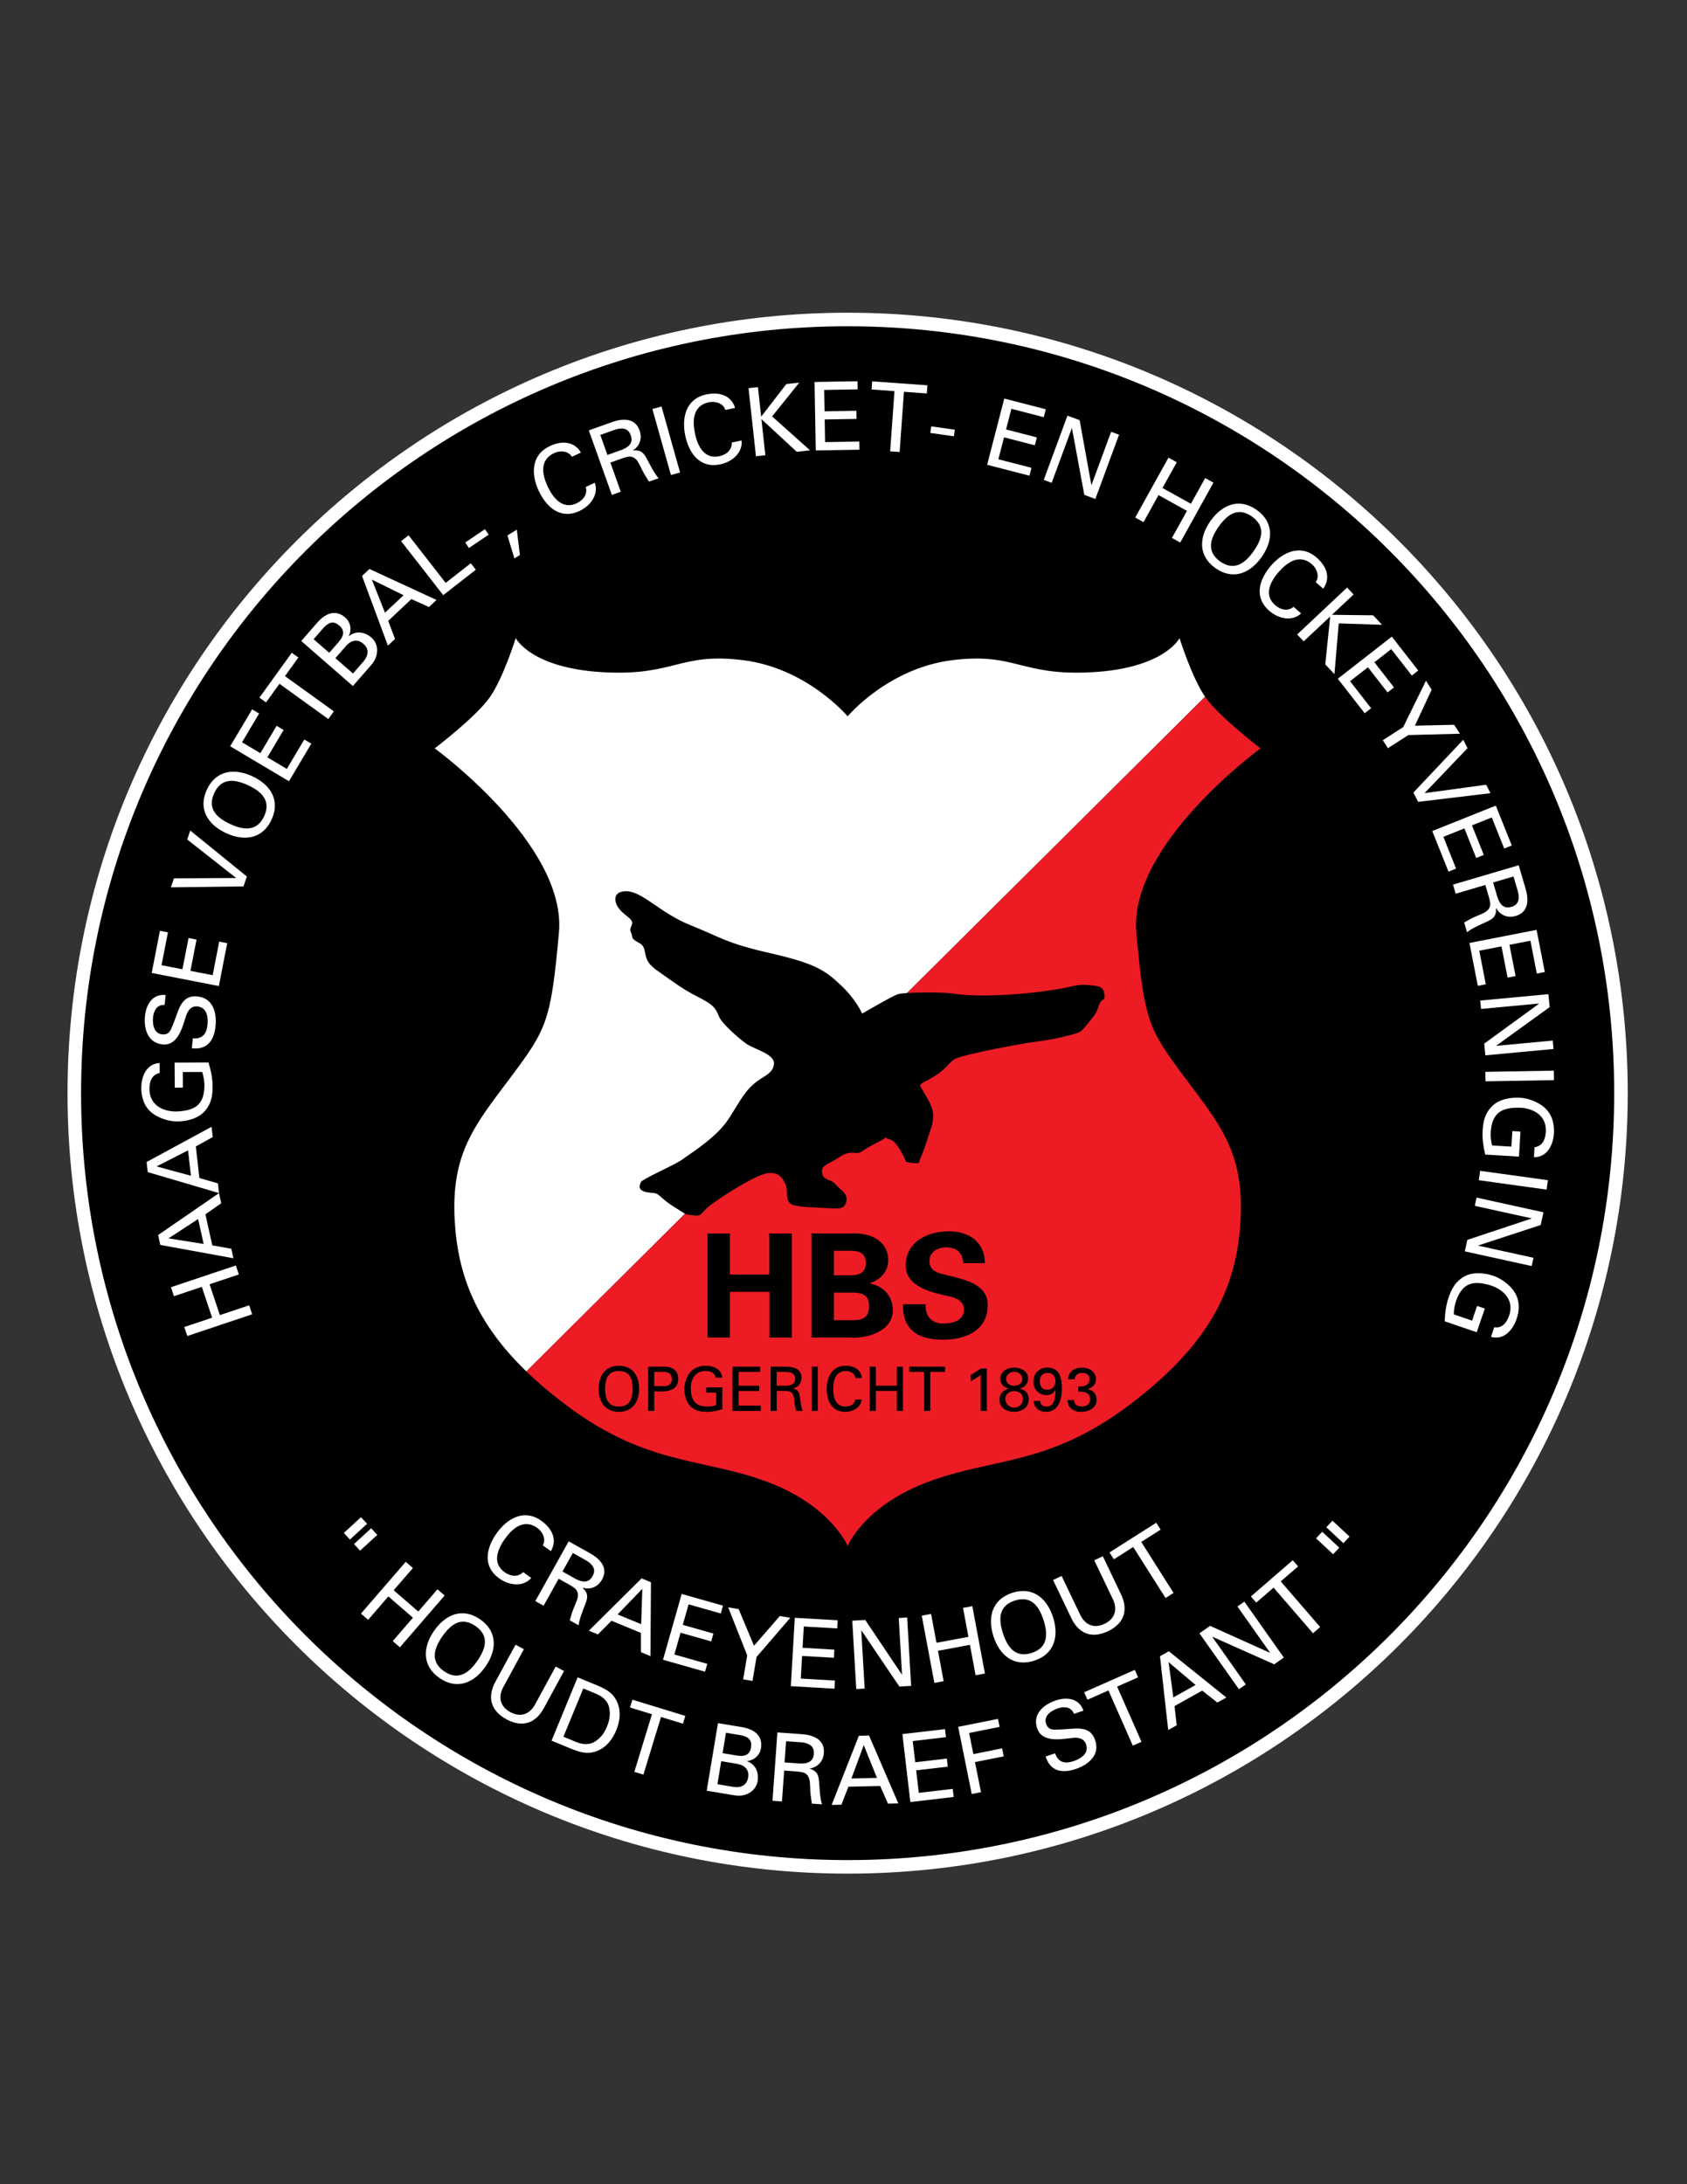<?xml version="1.0" encoding="iso-8859-1"?>
<!-- Generator: Adobe Illustrator 24.0.1, SVG Export Plug-In . SVG Version: 6.00 Build 0)  -->
<svg version="1.1" id="Layer_1" xmlns="http://www.w3.org/2000/svg" xmlns:xlink="http://www.w3.org/1999/xlink" x="0px" y="0px"
	 viewBox="0 0 612 792" style="enable-background:new 0 0 612 792;" xml:space="preserve">
<rect x="0" y="0" width="612" height="792" fill="#333333" stroke="none"/>
<path style="fill:#FFFFFF;" d="M307.5,679.39c156.296,0,283-126.712,283-282.997c0-156.298-126.704-283.003-283-283.003
	c-156.291,0-283,126.705-283,283.003C24.5,552.678,151.209,679.39,307.5,679.39"/>
<path d="M307.5,674.477c153.582,0,278.087-124.512,278.087-278.084c0-153.585-124.505-278.089-278.087-278.089
	c-153.578,0-278.087,124.504-278.087,278.089C29.413,549.965,153.922,674.477,307.5,674.477"/>
<polyline style="fill:#FFFFFF;" points="91.48,476.568 67.947,484.445 66.852,481.185 76.956,477.801 73.218,466.62 63.11,470.004 
	62.021,466.744 85.555,458.863 86.644,462.129 76.021,465.679 79.762,476.86 90.391,473.309 91.48,476.568 "/>
<path style="fill:#FFFFFF;" d="M73.878,451.072l-2.008-9.041l-10.748,7.007L73.878,451.072 M84.683,456.254l-26.521-4.835
	l-0.798-3.59l22.082-15.196l0.81,3.664l-5.736,4.02l2.496,11.259l6.9,1.223L84.683,456.254z"/>
<path style="fill:#FFFFFF;" d="M69.26,426.331l-1.04-9.202l-11.428,5.825L69.26,426.331 M79.457,432.621l-25.86-7.606l-0.415-3.664
	l23.564-12.771l0.423,3.727l-6.131,3.4l1.297,11.448l6.727,1.949L79.457,432.621z"/>
<path style="fill:#FFFFFF;" d="M57.932,389.055c-2.954,0.635-3.727,3.227-3.716,5.87c0.039,6.088,5.385,8.262,10.026,8.1
	c6.36-0.318,9.824-2.262,9.922-9.382c-0.01-1.685-0.299-3.371-0.82-4.948l-7.021,0.039l0.036,5.643l-2.961,0.017l-0.052-9.085
	l12.28-0.067c0.88,2.851,1.482,5.701,1.493,8.519c0.022,3.508-0.409,6.368-2.8,9.096c-2.392,2.769-6.551,3.754-10.054,3.777
	c-2.583,0.01-5.409-0.83-7.652-2.084c-3.797-2.152-5.329-5.781-5.357-10.016c-0.023-4.202,1.875-8.85,6.659-9.085L57.932,389.055"/>
<path style="fill:#FFFFFF;" d="M69.955,376.511c3.492,0.28,4.997-1.613,5.321-4.926c0.283-2.806-0.198-6.305-3.651-6.649
	c-2.397-0.235-3.585,1.646-4.199,3.657c-1.29,3.983-2.893,10.665-8.427,10.114c-5.374-0.533-6.869-5.622-6.413-10.236
	c0.42-4.207,2.708-8.158,7.498-7.683l-0.356,3.591c-2.782-0.138-3.974,2.095-4.215,4.554c-0.241,2.428,0.314,5.833,3.257,6.128
	c2.806,0.274,3.174-1.694,4.072-3.775c1.922-4.405,2.535-10.594,8.758-9.974c5.609,0.555,7.097,5.775,6.598,10.772
	c-0.513,5.162-3.075,8.705-8.598,8.018L69.955,376.511"/>
<polyline style="fill:#FFFFFF;" points="79.39,357.548 55.037,352.793 58.019,337.513 60.92,338.082 58.598,349.989 66.185,351.469 
	68.401,340.134 71.302,340.703 69.087,352.036 77.146,353.607 79.527,341.431 82.429,341.999 79.39,357.548 "/>
<polyline style="fill:#FFFFFF;" points="69.024,301.161 89.559,317.836 88.338,321.414 61.993,321.75 63.105,318.499 
	85.565,318.361 85.591,318.294 67.919,304.412 69.024,301.161 "/>
<path style="fill:#FFFFFF;" d="M95.821,295.987c2.655-5.713-1.1-9.051-5.78-11.23c-4.806-2.232-9.66-2.89-12.315,2.815
	c-2.654,5.714,0.981,8.996,5.787,11.23C88.193,300.978,93.167,301.701,95.821,295.987 M75.041,286.329
	c3.266-7.021,9.934-7.903,16.521-4.845c6.584,3.06,10.208,8.727,6.946,15.748c-3.266,7.021-9.934,7.906-16.522,4.848
	C75.402,299.015,71.778,293.35,75.041,286.329z"/>
<polyline style="fill:#FFFFFF;" points="104.834,283.282 83.507,270.6 91.464,257.219 94.003,258.729 87.803,269.155 
	94.452,273.107 100.353,263.184 102.893,264.694 96.992,274.616 104.052,278.814 110.39,268.152 112.931,269.66 104.834,283.282 "/>
<polyline style="fill:#FFFFFF;" points="101.376,247.951 96.51,254.701 94.114,252.97 105.847,236.694 108.245,238.418 
	103.38,245.165 121.111,257.941 119.103,260.731 101.376,247.951 "/>
<path style="fill:#FFFFFF;" d="M128.051,244.218l3.772-4.331c1.745-2.001,2.308-4.428,0-6.439c-2.31-2.02-4.638-1.126-6.382,0.871
	l-3.775,4.336L128.051,244.218 M119.436,236.71l2.803-3.218c2.227-2.398,3.299-4.521,0.832-6.671
	c-2.459-2.151-4.416-0.798-6.491,1.738l-2.807,3.218L119.436,236.71z M128.018,248.756l-18.733-16.331l5.839-6.693
	c2.804-3.218,6.509-4.962,10.146-1.795c1.944,1.697,2.373,4.4,1.283,6.7l0.059,0.039c2.464-2.093,5.77-1.544,8.105,0.493
	c2.179,1.905,2.568,4.755,1.577,7.36c-0.471,1.28-1.439,2.442-2.439,3.535L128.018,248.756z"/>
<path style="fill:#FFFFFF;" d="M139.66,222.169l6.747-6.337l-11.508-5.666L139.66,222.169 M140.715,234.105l-9.378-25.271
	l2.685-2.52l24.329,11.23l-2.733,2.571l-6.385-2.879l-8.402,7.892l2.474,6.552L140.715,234.105z"/>
<polyline style="fill:#FFFFFF;" points="160.785,215.804 145.51,196.205 148.224,194.093 161.678,211.359 170.799,204.246 
	172.617,206.581 160.785,215.804 "/>
<polyline style="fill:#FFFFFF;" points="170.122,198.711 168.769,196.72 175.914,191.88 177.269,193.869 170.122,198.711 "/>
<polyline style="fill:#FFFFFF;" points="184.082,194.146 187.483,192.063 188.598,201.263 186.606,202.484 184.082,194.146 "/>
<path style="fill:#FFFFFF;" d="M207.459,165.639c-1.163-2.075-4.139-2.426-6.445-1.341c-5.542,2.605-4.188,8.161-2.324,12.112
	c2.179,4.641,5.643,8.374,10.53,6.076c2.398-1.123,4.021-3.333,3.271-5.907l3.269-1.538c1.456,3.919-1.171,8.189-5.559,10.254
	c-6.634,3.123-11.827-1.054-14.784-7.341c-2.588-5.511-3.173-13.07,4.461-16.392c4.389-1.909,8.62-1.319,10.853,2.541
	L207.459,165.639"/>
<path style="fill:#FFFFFF;" d="M220.364,164.972l5.352-1.91c3.535-1.451,3.771-3.36,3.109-5.207
	c-0.659-1.845-2.054-3.179-5.705-2.052l-5.346,1.91L220.364,164.972 M221.426,167.733l3.776,10.564l-3.241,1.16l-8.357-23.397
	l8.363-2.988c3.917-1.401,8.407-1.619,10.065,3.017c1.003,2.822,0.092,5.592-2.397,7.214l0.028,0.064
	c3.059-0.327,3.982,1.029,5.277,3.52c1.188,2.211,2.341,4.607,3.971,6.512l-3.47,1.237c-0.787-1.291-1.722-2.672-2.38-4.007
	c-1.012-2.014-1.692-3.923-3.185-4.71c-1.319-0.734-2.582-0.171-3.912,0.196L221.426,167.733z"/>
<polyline style="fill:#FFFFFF;" points="243.395,172.251 236.673,148.328 239.983,147.398 246.71,171.318 243.395,172.251 "/>
<path style="fill:#FFFFFF;" d="M263.13,148.65c-0.648-2.288-3.464-3.316-5.951-2.8c-5.997,1.24-5.965,6.958-5.078,11.236
	c1.038,5.013,3.54,9.449,8.822,8.351c2.594-0.537,4.686-2.305,4.555-4.982l3.534-0.737c0.504,4.148-3.041,7.694-7.791,8.674
	c-7.17,1.492-11.247-3.772-12.659-10.57c-1.233-5.96-0.045-13.439,8.152-14.896c4.703-0.837,8.682,0.729,9.951,4.99L263.13,148.65"
	/>
<polyline style="fill:#FFFFFF;" points="274.235,165.437 271.546,140.747 274.963,140.374 276.133,151.081 285.26,139.255 
	289.946,138.744 280.101,150.991 293.864,163.298 289.044,163.827 276.226,151.972 277.654,165.064 274.235,165.437 "/>
<polyline style="fill:#FFFFFF;" points="295.934,163.339 295.496,138.503 311.082,138.235 311.133,141.187 298.989,141.399 
	299.124,149.143 310.68,148.936 310.732,151.896 299.174,152.097 299.317,160.317 311.735,160.104 311.787,163.062 295.934,163.339 
	"/>
<polyline style="fill:#FFFFFF;" points="324.491,141.825 316.185,141.229 316.396,138.274 336.444,139.713 336.231,142.662 
	327.925,142.071 326.362,163.902 322.928,163.653 324.491,141.825 "/>
<polyline style="fill:#FFFFFF;" points="337.492,156.985 337.833,154.605 346.385,155.82 346.046,158.206 337.492,156.985 "/>
<polyline style="fill:#FFFFFF;" points="358.116,168.534 364.321,144.52 379.389,148.409 378.649,151.267 366.91,148.236 
	364.972,155.722 376.151,158.606 375.412,161.468 364.237,158.583 362.184,166.535 374.197,169.632 373.457,172.492 
	358.116,168.534 "/>
<polyline style="fill:#FFFFFF;" points="405.962,157.626 397.363,180.925 393.358,179.445 388.889,155.321 388.815,155.299 
	381.518,175.074 378.649,174.019 387.242,150.72 391.666,152.355 395.911,175.808 395.979,175.83 403.089,156.57 405.962,157.626 
	"/>
<polyline style="fill:#FFFFFF;" points="411.831,187.657 423.891,165.95 426.898,167.619 421.717,176.945 432.035,182.667 
	437.203,173.346 440.213,175.015 428.153,196.731 425.15,195.056 430.595,185.255 420.282,179.524 414.839,189.332 411.831,187.657 
	"/>
<path style="fill:#FFFFFF;" d="M442.648,203.593c5.132,3.641,9.097,0.543,12.083-3.667c3.064-4.324,4.587-8.975-0.555-12.619
	c-5.137-3.641-9.02-0.658-12.082,3.666C439.109,195.183,437.507,199.949,442.648,203.593 M455.89,184.893
	c6.319,4.476,5.983,11.196,1.782,17.12c-4.19,5.926-10.419,8.466-16.741,3.994c-6.315-4.476-5.983-11.197-1.789-17.12
	C443.344,182.961,449.573,180.415,455.89,184.893z"/>
<path style="fill:#FFFFFF;" d="M477.299,211.081c1.444-1.898,0.572-4.76-1.334-6.44c-4.593-4.037-9.152-0.578-12.031,2.697
	c-3.383,3.848-5.422,8.511-1.367,12.068c1.988,1.751,4.661,2.358,6.716,0.641l2.712,2.381c-3.008,2.898-7.966,2.198-11.612-1.003
	c-5.489-4.831-3.739-11.253,0.842-16.468c4.016-4.57,10.702-8.115,16.792-2.441c3.502,3.251,4.639,7.368,1.993,10.947
	L477.299,211.081"/>
<polyline style="fill:#FFFFFF;" points="470.583,230.056 488.691,213.05 491.049,215.557 483.196,222.934 498.135,223.11 
	501.366,226.547 485.655,226.053 484.104,244.453 480.782,240.913 482.553,223.542 472.941,232.562 470.583,230.056 "/>
<polyline style="fill:#FFFFFF;" points="485.319,246.117 504.918,230.843 514.501,243.14 512.167,244.958 504.7,235.374 
	498.596,240.135 505.695,249.253 503.367,251.077 496.253,241.958 489.766,247.01 497.407,256.813 495.076,258.63 485.319,246.117 
	"/>
<polyline style="fill:#FFFFFF;" points="513.293,263.134 527.542,262.811 529.626,266.052 510.905,266.54 503.495,271.294 
	501.641,268.399 509.047,263.649 517.302,246.84 519.375,250.079 513.293,263.134 "/>
<polyline style="fill:#FFFFFF;" points="540.715,287.608 514.463,290.756 512.742,287.39 530.823,268.239 532.38,271.294 
	516.859,287.521 516.894,287.583 539.146,284.55 540.715,287.608 "/>
<polyline style="fill:#FFFFFF;" points="519.588,301.339 542.647,292.114 548.435,306.582 545.69,307.683 541.174,296.405 
	533.993,299.278 538.283,310.01 535.535,311.105 531.243,300.382 523.616,303.432 528.225,314.962 525.479,316.057 519.588,301.339 
	"/>
<path style="fill:#FFFFFF;" d="M541.656,319.991l1.613,5.442c1.244,3.616,3.137,3.952,5.02,3.402
	c1.87-0.557,3.282-1.865,2.375-5.576l-1.613-5.447L541.656,319.991 M538.845,320.891l-10.761,3.167l-0.967-3.298l23.826-7.013
	l2.504,8.511c1.176,3.991,1.138,8.488-3.584,9.874c-2.869,0.848-5.585-0.216-7.065-2.798l-0.067,0.023
	c0.157,3.075-1.248,3.918-3.814,5.063c-2.269,1.07-4.732,2.078-6.721,3.599l-1.037-3.534c1.334-0.717,2.768-1.565,4.136-2.151
	c2.06-0.894,4.015-1.467,4.882-2.908c0.808-1.279,0.32-2.571,0.023-3.918L538.845,320.891z"/>
<polyline style="fill:#FFFFFF;" points="533.076,341.923 557.43,337.171 560.416,352.448 557.514,353.016 555.19,341.109 
	547.595,342.59 549.813,353.924 546.91,354.49 544.704,343.159 536.637,344.729 539.013,356.907 536.11,357.475 533.076,341.923 "/>
<polyline style="fill:#FFFFFF;" points="563.58,380.365 538.839,382.669 538.441,378.421 558.282,363.961 558.275,363.885 
	537.277,365.849 536.985,362.797 561.72,360.492 562.169,365.183 542.832,379.155 542.832,379.225 563.295,377.315 563.58,380.365 
	"/>
<polyline style="fill:#FFFFFF;" points="538.839,388.657 563.676,388.223 563.735,391.665 538.899,392.091 538.839,388.657 "/>
<path style="fill:#FFFFFF;" d="M556.69,415.997c2.991-0.431,3.932-2.964,4.09-5.606c0.369-6.07-4.816-8.593-9.46-8.732
	c-6.368-0.107-9.954,1.613-10.521,8.704c-0.095,1.68,0.074,3.377,0.494,4.99l7.007,0.42l0.336-5.63l2.951,0.182l-0.542,9.062
	l-12.256-0.733c-0.684-2.901-1.099-5.792-0.932-8.605c0.214-3.501,0.83-6.323,3.397-8.895c2.563-2.599,6.775-3.314,10.277-3.103
	c2.571,0.157,5.339,1.188,7.5,2.587c3.641,2.4,4.936,6.123,4.683,10.341c-0.252,4.189-2.452,8.71-7.236,8.625L556.69,415.997"/>
<polyline style="fill:#FFFFFF;" points="536.946,424.545 561.542,427.95 561.07,431.361 536.476,427.95 536.946,424.545 "/>
<polyline style="fill:#FFFFFF;" points="555.653,459.076 531.394,453.75 532.315,449.583 555.602,441.847 555.614,441.774 
	535.019,437.248 535.676,434.258 559.934,439.589 558.925,444.194 536.268,451.61 536.25,451.677 556.309,456.091 555.653,459.076 
	"/>
<path style="fill:#FFFFFF;" d="M542.049,481.319c3.001,0.369,4.582-1.815,5.439-4.318c1.965-5.758-2.363-9.568-6.805-10.935
	c-6.105-1.797-10.015-1.092-12.447,5.597c-0.544,1.59-0.823,3.271-0.845,4.934l6.637,2.271l1.826-5.334l2.796,0.952l-2.936,8.589
	l-11.618-3.963c0.106-2.979,0.477-5.869,1.39-8.534c1.138-3.322,2.482-5.87,5.629-7.668c3.177-1.825,7.416-1.397,10.744-0.26
	c2.432,0.836,4.828,2.56,6.531,4.489c2.879,3.264,3.131,7.208,1.765,11.201c-1.362,3.972-4.679,7.746-9.271,6.392L542.049,481.319"
	/>
<path style="fill:#FFFFFF;" d="M136.867,556.565l-6.243,5.714l-2.201-2.409l6.234-5.707L136.867,556.565 M133.173,552.538
	l-6.234,5.713l-2.21-2.408l6.233-5.713L133.173,552.538z"/>
<polyline style="fill:#FFFFFF;" points="130.947,585.104 147.185,566.323 149.789,568.575 142.813,576.64 151.738,584.347 
	158.706,576.281 161.311,578.533 145.073,597.32 142.477,595.068 149.806,586.588 140.88,578.875 133.551,587.35 130.947,585.104 
	"/>
<path style="fill:#FFFFFF;" d="M161.112,606.012c5.173,3.597,9.108,0.461,12.054-3.78c3.024-4.352,4.504-9.023-0.67-12.619
	c-5.172-3.59-9.035-0.571-12.057,3.787C157.497,597.644,155.937,602.428,161.112,606.012 M174.183,587.183
	c6.36,4.412,6.091,11.146,1.954,17.106c-4.144,5.971-10.351,8.579-16.713,4.154c-6.36-4.414-6.091-11.14-1.949-17.104
	C161.616,585.367,167.822,582.768,174.183,587.183z"/>
<path style="fill:#FFFFFF;" d="M197.447,619.109c-2.965,5.669-7.819,7.526-13.737,4.311c-5.92-3.225-6.993-8.306-3.842-13.879
	l7.161-13.163l3.019,1.641l-7.553,13.898c-1.953,3.786-0.815,7.028,2.626,8.903c3.446,1.873,6.778,1.066,8.907-2.631l7.559-13.891
	l3.024,1.635L197.447,619.109"/>
<path style="fill:#FFFFFF;" d="M204.393,629.752l4.64,1.908c3.21,1.328,5.47,0.729,6.893-0.205c2.188-1.413,3.403-3.284,4.279-5.412
	c0.876-2.14,1.336-4.325,0.782-6.861c-0.351-1.67-1.532-3.68-4.744-5.007l-4.641-1.917L204.393,629.752 M209.549,608.215
	l7.628,3.142c2.104,0.946,4.302,2.039,5.661,3.967c2.461,3.516,2.507,7.734,0.711,12.092c-1.801,4.353-4.806,7.321-9.021,8.071
	c-2.329,0.419-4.651-0.347-6.808-1.165l-7.634-3.148L209.549,608.215z"/>
<polyline style="fill:#FFFFFF;" points="236.514,621.585 228.557,619.154 229.421,616.324 248.615,622.188 247.754,625.018 
	239.799,622.587 233.41,643.484 230.122,642.487 236.514,621.585 "/>
<path style="fill:#FFFFFF;" d="M260.257,646.964l5.662,0.947c2.616,0.435,4.977-0.359,5.483-3.379
	c0.499-3.019-1.475-4.531-4.092-4.968l-5.665-0.947L260.257,646.964 M262.133,635.706l4.204,0.699
	c3.207,0.638,5.582,0.438,6.114-2.783c0.541-3.221-1.638-4.18-4.878-4.617l-4.207-0.699L262.133,635.706z M256.375,649.322
	l4.083-24.5l8.752,1.456c4.209,0.706,7.634,2.946,6.842,7.695c-0.423,2.544-2.499,4.331-5.018,4.606l-0.012,0.067
	c3.075,1.008,4.338,4.111,3.827,7.157c-0.477,2.852-2.694,4.684-5.432,5.203c-1.336,0.265-2.833,0.045-4.29-0.229L256.375,649.322z"
	/>
<path style="fill:#FFFFFF;" d="M284.617,639.066l5.668,0.396c3.825,0.108,4.806-1.545,4.943-3.506
	c0.143-1.954-0.597-3.73-4.394-4.178l-5.66-0.404L284.617,639.066 M284.479,642.018l-0.804,11.191l-3.433-0.246l1.775-24.779
	l8.859,0.632c4.15,0.297,8.349,1.91,7.998,6.816c-0.216,2.991-2.168,5.159-5.097,5.641l-0.006,0.072
	c2.935,0.931,3.235,2.538,3.411,5.35c0.203,2.493,0.289,5.159,1.011,7.558l-3.671-0.259c-0.208-1.501-0.499-3.147-0.569-4.632
	c-0.115-2.257,0.036-4.281-1.008-5.597c-0.918-1.209-2.294-1.197-3.667-1.399L284.479,642.018z"/>
<path style="fill:#FFFFFF;" d="M308.878,644.887l9.257-0.226l-4.788-11.896L308.878,644.887 M301.703,654.475l9.877-25.084
	l3.684-0.083l10.622,24.608l-3.753,0.089l-2.834-6.409l-11.522,0.271l-2.529,6.525L301.703,654.475z"/>
<polyline style="fill:#FFFFFF;" points="330.25,653.427 327.366,628.787 342.824,626.984 343.167,629.907 331.117,631.318 
	332.024,639.004 343.485,637.659 343.832,640.595 332.36,641.933 333.319,650.094 345.635,648.655 345.983,651.585 330.25,653.427 
	"/>
<polyline style="fill:#FFFFFF;" points="352.515,650.519 347.607,626.166 362.047,623.266 362.63,626.166 351.568,628.394 
	353.107,636.046 363.537,633.953 364.121,636.852 353.69,638.947 355.888,649.843 352.515,650.519 "/>
<path style="fill:#FFFFFF;" d="M382.751,635.766c1.186,3.307,3.527,3.899,6.686,2.835c2.678-0.896,5.668-2.778,4.565-6.07
	c-0.768-2.286-2.974-2.594-5.069-2.325c-4.162,0.458-10.911,1.747-12.693-3.533c-1.725-5.115,2.304-8.576,6.7-10.062
	c4.011-1.344,8.559-0.885,10.098,3.685l-3.421,1.148c-1.02-2.594-3.541-2.761-5.893-1.971c-2.313,0.777-5.192,2.688-4.245,5.494
	c0.9,2.671,2.845,2.195,5.119,2.156c4.805-0.057,10.708-2.045,12.703,3.893c1.804,5.343-2.352,8.851-7.114,10.452
	c-4.922,1.657-9.208,0.783-10.854-4.549L382.751,635.766"/>
<polyline style="fill:#FFFFFF;" points="402.118,612.964 394.501,616.324 393.304,613.621 411.68,605.497 412.879,608.209 
	405.261,611.569 414.105,631.589 410.957,632.977 402.118,612.964 "/>
<path style="fill:#FFFFFF;" d="M425.649,615.49l8.077-4.513l-9.785-8.275L425.649,615.49 M423.796,627.314l-2.986-26.763l3.21-1.786
	l20.87,16.758l-3.271,1.827l-5.495-4.33l-10.047,5.619l0.813,6.944L423.796,627.314z"/>
<polyline style="fill:#FFFFFF;" points="451.415,580.756 465.731,601.029 462.254,603.487 439.849,593.512 439.793,593.545 
	451.942,610.763 449.45,612.527 435.132,592.256 438.98,589.54 460.696,599.314 460.753,599.281 448.911,582.521 451.415,580.756 
	"/>
<polyline style="fill:#FFFFFF;" points="462.019,575.677 455.723,581.122 453.79,578.881 468.975,565.746 470.913,567.979 
	464.617,573.425 478.918,589.973 476.319,592.223 462.019,575.677 "/>
<path style="fill:#FFFFFF;" d="M483.381,551.413l6.195,5.757l-2.218,2.397l-6.207-5.764L483.381,551.413 M479.65,555.423
	l6.207,5.757l-2.224,2.4l-6.201-5.766L479.65,555.423z"/>
<path style="fill:#FFFFFF;" d="M196.901,560.341c1.247-2.028,0.104-4.805-1.965-6.291c-4.968-3.568-9.167,0.319-11.718,3.87
	c-2.993,4.162-4.574,9.003-0.185,12.156c2.151,1.55,4.87,1.892,6.752-0.017l2.934,2.111c-2.713,3.182-7.726,2.968-11.666,0.134
	c-5.952-4.29-4.829-10.853-0.774-16.501c3.557-4.941,9.878-9.13,16.496-4.077c3.809,2.913,5.346,6.9,3.064,10.72L196.901,560.341"/>
<path style="fill:#FFFFFF;" d="M204.048,569.84l4.955,2.774c3.414,1.706,5.001,0.619,5.954-1.083
	c0.957-1.713,1.044-3.635-2.202-5.64l-4.952-2.773L204.048,569.84 M202.665,572.462l-5.464,9.779l-3.003-1.679l12.11-21.666
	l7.737,4.323c3.629,2.033,6.744,5.266,4.347,9.556c-1.457,2.61-4.142,3.754-6.998,2.946l-0.034,0.057
	c2.259,2.093,1.855,3.674,0.82,6.285c-0.877,2.352-1.926,4.793-2.288,7.269l-3.206-1.791c0.448-1.444,0.876-3.059,1.445-4.431
	c0.848-2.084,1.839-3.854,1.45-5.489c-0.313-1.473-1.565-2.057-2.71-2.818L202.665,572.462z"/>
<path style="fill:#FFFFFF;" d="M224.048,585.412l8.553,3.517l0.412-12.815L224.048,585.412 M213.62,591.303l19.129-18.975
	l3.402,1.399l-0.18,26.786l-3.464-1.423l-0.017-7.002l-10.651-4.391l-4.946,4.956L213.62,591.303z"/>
<polyline style="fill:#FFFFFF;" points="240.526,601.841 247.3,577.974 262.281,582.215 261.472,585.058 249.802,581.747 
	247.69,589.187 258.8,592.336 257.996,595.179 246.881,592.032 244.641,599.93 256.582,603.324 255.773,606.17 240.526,601.841 "/>
<polyline style="fill:#FFFFFF;" points="273.534,596.754 282.891,585.977 286.695,586.621 274.458,600.82 272.991,609.509 
	269.6,608.933 271.064,600.243 264.163,582.825 267.961,583.462 273.534,596.754 "/>
<polyline style="fill:#FFFFFF;" points="286.893,611.412 288.332,586.621 303.888,587.529 303.717,590.475 291.598,589.781 
	291.15,597.498 302.684,598.171 302.513,601.124 290.977,600.457 290.5,608.661 302.891,609.379 302.726,612.332 286.893,611.412 
	"/>
<polyline style="fill:#FFFFFF;" points="329.095,586.516 330.535,611.308 326.278,611.552 312.526,591.237 312.456,591.244 
	313.677,612.281 310.629,612.454 309.184,587.675 313.885,587.4 327.163,607.19 327.229,607.19 326.043,586.695 329.095,586.516 "/>
<polyline style="fill:#FFFFFF;" points="338.96,610.236 334.389,585.837 337.772,585.21 339.732,595.685 351.32,593.523 
	349.362,583.036 352.738,582.408 357.304,606.81 353.926,607.446 351.865,596.424 340.27,598.585 342.331,609.608 338.96,610.236 
	"/>
<path style="fill:#FFFFFF;" d="M374.281,599.365c5.992-1.938,5.88-6.963,4.296-11.876c-1.631-5.039-4.442-9.046-10.435-7.108
	c-5.983,1.929-5.921,6.829-4.292,11.869C365.431,597.164,368.286,601.297,374.281,599.365 M367.234,577.558
	c7.359-2.375,12.546,1.916,14.775,8.817c2.234,6.911,0.544,13.42-6.821,15.796c-7.366,2.385-12.547-1.905-14.782-8.813
	C358.177,586.453,359.868,579.946,367.234,577.558z"/>
<path style="fill:#FFFFFF;" d="M406.538,577.817c2.855,5.713,1.518,10.741-4.554,13.649c-6.073,2.908-10.821,0.795-13.488-5.019
	l-6.463-13.515l3.093-1.484l6.826,14.262c1.932,3.802,5.222,4.783,8.755,3.084c3.54-1.691,4.834-4.861,3.093-8.753l-6.829-14.256
	l3.102-1.491L406.538,577.817"/>
<polyline style="fill:#FFFFFF;" points="411.102,560.951 404.068,565.416 402.487,562.918 419.461,552.151 421.046,554.649 
	414.017,559.108 425.733,577.604 422.822,579.44 411.102,560.951 "/>
<path style="fill:#FFFFFF;" d="M427.911,231.392c0,0-5.5,10.906-31.667,12.356c-26.15,1.457-27.609-7.267-50.86-4.36
	c-23.254,2.91-37.884,20.352-37.884,20.352s-14.63-17.441-37.883-20.352c-23.251-2.907-24.71,5.817-50.862,4.36
	c-26.167-1.45-31.667-12.356-31.667-12.356s-4.411,14.174-9.265,21.256c-4.852,7.091-20.114,18.717-20.114,18.717
	s47.961,34.878,45.054,66.853c-2.91,31.978-4.361,34.879-17.443,52.321c-13.079,17.442-21.802,27.608-20.346,52.322
	c1.174,19.967,8.049,37.082,25.977,54.419l246.225-244.632C432.323,245.565,427.911,231.392,427.911,231.392z"/>
<path style="fill:#ED1C24;" d="M412.237,338.218c-2.907-31.975,45.054-66.853,45.054-66.853s-15.262-11.626-20.114-18.717
	L190.952,497.28c4.26,4.119,9.138,8.25,14.719,12.436c29.067,21.799,49.415,18.894,72.67,27.613
	c23.254,8.722,29.16,23.257,29.16,23.257s5.905-14.535,29.159-23.257c23.257-8.72,43.604-5.814,72.671-27.613
	c29.067-21.801,39.242-42.145,40.694-66.855c1.457-24.714-7.266-34.88-20.346-52.322
	C416.598,373.097,415.146,370.196,412.237,338.218z"/>
<polyline points="256.679,485.005 256.679,447.252 264.784,447.252 264.784,462.151 279.062,462.151 279.062,447.252 
	287.268,447.252 287.268,485.005 279.162,485.005 279.162,468.425 264.784,468.425 264.784,485.005 256.679,485.005 "/>
<path d="M308.835,462.413c3.393,0,5.274-1.416,5.274-4.446c0-3.03-1.881-4.442-5.274-4.442h-6.327v8.889H308.835 M308.835,478.724
	c3.814,0,6.431-0.676,6.431-5.017c0-4.342-2.616-5.019-6.431-5.019h-6.327v10.035H308.835z M294.397,485.005v-37.753h14.174
	c6.744-0.426,13.649,2.397,13.649,9.779c0,4.123-2.879,7.002-6.643,8.257v0.101c4.754,0.997,8.311,4.291,8.311,9.837
	c0,7.472-9.411,10.193-15.217,9.779H294.397z"/>
<path d="M349.482,458.017c-0.32-3.819-2.353-5.701-6.279-5.701c-2.98,0-6.017,1.569-6.017,4.867c0,4.078,3.671,4.549,6.913,5.333
	c5.746,1.461,14.222,3.086,14.222,10.671c0,9.359-8.155,12.602-16.266,12.602c-8.625,0-14.749-3.35-14.48-12.866h8.258
	c-0.316,4.186,2.093,7.008,6.328,7.008c3.243,0,7.529-0.992,7.529-5.02c0-4.447-5.39-4.761-8.627-5.6
	c-5.288-1.307-12.502-3.709-12.502-10.403c0-8.631,7.953-12.444,15.69-12.444c7.32,0,13.021,3.971,13.021,11.554H349.482"/>
<path d="M224.51,510.031c4.067,0,5.001-3.11,5.001-6.447c0-3.418-0.935-6.442-5.001-6.442c-4.066,0-4.996,3.024-4.996,6.442
	C219.514,506.921,220.444,510.031,224.51,510.031 M224.51,495.228c5.001,0,7.335,3.667,7.335,8.356c0,4.694-2.334,8.355-7.335,8.355
	c-4.996,0-7.329-3.661-7.329-8.355C217.181,498.895,219.514,495.228,224.51,495.228z"/>
<path d="M240.84,502.631c0.264,0,2.891,0.128,2.891-2.582c0-2.705-2.627-2.577-2.891-2.577h-3.489v5.159H240.84 M235.127,495.567
	h5.379c2.977-0.134,5.552,0.976,5.552,4.482c0,3.362-2.731,4.425-5.689,4.493h-3.019v7.067h-2.224V495.567z"/>
<path d="M259.647,499.561c-0.395-1.91-2.065-2.42-3.775-2.42c-3.932,0-5.355,3.445-5.266,6.442c0.18,4.116,1.423,6.358,6.025,6.447
	c1.084,0,2.173-0.181,3.201-0.512v-4.537h-3.648v-1.908h5.866v7.931c-1.846,0.56-3.689,0.935-5.511,0.935
	c-2.267,0-4.106-0.285-5.868-1.842c-1.778-1.558-2.398-4.246-2.398-6.514c0-1.664,0.557-3.489,1.375-4.935
	c1.401-2.441,3.758-3.421,6.489-3.421c2.711,0,5.711,1.247,5.845,4.334H259.647"/>
<polyline points="265.732,511.609 265.732,495.567 275.798,495.567 275.798,497.472 267.954,497.472 267.954,502.479 
	275.42,502.479 275.42,504.385 267.954,504.385 267.954,509.695 275.977,509.695 275.977,511.609 265.732,511.609 "/>
<path d="M281.741,502.458h3.672c2.464-0.118,3.022-1.227,3.022-2.494c0-1.271-0.558-2.379-3.022-2.492h-3.672V502.458
	 M281.785,504.361v7.248h-2.217v-16.042h5.729c2.689,0,5.464,0.841,5.464,4.022c0,1.929-1.151,3.417-3.022,3.866v0.045
	c1.932,0.459,2.204,1.482,2.451,3.281c0.24,1.602,0.417,3.316,0.996,4.828h-2.38c-0.196-0.962-0.465-2.004-0.575-2.956
	c-0.175-1.446-0.175-2.756-0.91-3.552c-0.65-0.74-1.531-0.673-2.422-0.74H281.785z"/>
<rect x="294.467" y="495.567" width="2.227" height="16.042"/>
<path d="M310.339,499.696c-0.11-1.529-1.755-2.555-3.401-2.555c-3.951,0-4.685,3.626-4.685,6.442c0,3.316,0.996,6.447,4.483,6.447
	c1.714,0,3.269-0.842,3.54-2.555h2.327c-0.225,2.689-2.929,4.463-6.063,4.463c-4.735,0-6.624-3.864-6.624-8.355
	c0-3.927,1.734-8.508,7.115-8.356c3.083,0.095,5.396,1.607,5.643,4.469H310.339"/>
<polyline points="315.513,511.609 315.513,495.567 317.731,495.567 317.731,502.458 325.352,502.458 325.352,495.567 
	327.573,495.567 327.573,511.609 325.352,511.609 325.352,504.361 317.731,504.361 317.731,511.609 315.513,511.609 "/>
<polyline points="335.264,497.472 329.88,497.472 329.88,495.567 342.857,495.567 342.857,497.472 337.48,497.472 337.48,511.609 
	335.264,511.609 335.264,497.472 "/>
<path d="M358.002,511.609h-2.217v-13.045c-1.176,0.801-2.307,1.664-3.602,2.247l-0.089-2.247c0.576-0.291,2.891-1.709,3.69-2.336
	h2.217V511.609"/>
<path d="M367.885,497.428c-1.332,0-2.885,1.009-2.885,2.536c0,1.648,1.326,2.539,2.885,2.539c1.466,0,2.978-0.83,2.978-2.432
	C370.863,498.47,369.554,497.428,367.885,497.428 M364.679,507.23c0,1.618,1.34,3.182,3.206,3.182c1.646,0,3.205-1.16,3.205-3.182
	c0-1.905-1.513-2.822-3.205-2.822C366.223,504.408,364.679,505.583,364.679,507.23z M365.975,503.477
	c-1.911-0.313-3.092-1.715-3.092-3.641c0-2.408,2.38-3.938,5.002-3.938c2.263,0,5.085,1.154,5.085,3.938
	c0,1.881-1.265,3.393-3.154,3.641v-0.022v0.045c2.09,0.435,3.379,1.73,3.379,3.908c0,3.004-2.531,4.531-5.31,4.531
	c-2.601,0-5.309-1.372-5.309-4.373c0-2.209,1.354-3.513,3.398-4.045V503.477z"/>
<path d="M379.96,497.809c-1.702,0-2.733,1.154-2.733,2.959c0,1.887,0.809,3.191,2.666,3.191c1.849,0,3.004-1.328,3.004-3.191
	C382.896,499.142,381.922,497.809,379.96,497.809 M385.227,503.381c0,3.895-1.109,8.559-5.819,8.559
	c-2.376,0-4.376-1.482-4.376-3.971h2.33c-0.023,1.401,0.94,2.063,2.292,2.063c3.04,0,3.218-3.58,3.243-6.141l-0.025-0.038
	c-0.573,1.484-1.913,2.067-3.414,2.022c-2.718-0.091-4.426-2.045-4.56-4.756c-0.135-2.906,1.949-5.221,5.018-5.221
	C384.384,495.898,385.227,499.561,385.227,503.381z"/>
<path d="M391.174,502.738c1.865,0.134,4.09-0.33,4.09-2.643c0-1.702-1.223-2.286-2.779-2.286c-1.378,0-2.575,0.885-2.621,2.331
	h-2.336c-0.044-2.688,2.336-4.241,4.802-4.241c2.71,0,5.263,1.306,5.263,4.33c0,1.759-1.461,3.152-3.13,3.472v0.041
	c2.022,0.184,3.357,1.757,3.357,3.735c0,2.891-2.487,4.463-5.736,4.463c-2.622,0-4.841-1.482-4.797-4.289h2.332
	c-0.044,1.539,1.244,2.381,2.801,2.381c1.533,0,3.07-0.863,3.07-2.465c0-2.622-2.142-3.048-4.314-2.914V502.738"/>
<path d="M227.162,323.173c5.938,0,12.195,7.853,23.315,12.303c11.121,4.444,12.792,6.488,29.104,10.194
	c16.317,3.711,19.839,6.301,25.396,11.494c5.563,5.183,7.788,10.376,7.788,10.376s10.747-6.299,12.978-7.043
	c2.223-0.743,15.759-0.743,18.729-0.368c2.958,0.368,7.226,1.112,17.24,0.74c10.005-0.372,17.795-1.487,22.236-2.227
	c4.454-0.74,7.047-1.852,10.755-1.479c3.708,0.367,5.568,0.367,5.936,3.333c0.37,2.965-0.929,0.927-2.038,4.26
	c-1.115,3.337-1.489,3.155-4.078,6.494c-2.599,3.332-2.599,3.148-8.529,4.629c-5.938,1.485-10.201,1.67-16.127,2.782
	c-5.933,1.112-10.385,1.85-18.17,3.71c-7.786,1.846-5.558,2.218-10.014,5.932c-4.449,3.702-8.247,4.168-7.789,5.556
	c0.465,1.389,4.64,6.673,4.64,10.386c0,3.702-1.02,5.276-2.505,10.094c-1.478,4.822-2.503,5.842-2.503,6.956
	c0,1.108-4.817,0-4.817,0s-2.967-7.416-5.938-8.155c-2.962-0.75,0.74-1.489-4.447,1.109c-5.185,2.594-5.094,3.126-6.484,3.707
	c-1.346,0.555-3.524-1.019-7.229,1.568c-3.711,2.599-6.769,2.689-6.394,5.657c0.366,2.97,3.33,2.318,4.817,4.167
	c1.479,1.855,4.723,3.339,3.986,6.309c-0.746,2.962-2.409,2.688-8.713,2.318c-6.301-0.376-6.487-0.185-10.197-0.93
	c-3.705-0.74-2.036-5.378-3.148-7.602c-1.115-2.225-2.227-4.448-6.304-4.072c-4.078,0.371-16.313,8.15-20.764,11.49
	c-4.451,3.337-2.599,4.45-7.417,3.7c-2.316-0.363-0.786,0.235-5.609-2.727c-4.817-2.962-5.61-4.773-7.136-5.148
	c-1.529-0.364-7.645,0.097-5.052-4.351c4.635-2.919,12.233-5.933,15.199-8.155c2.972-2.225,12.242-7.791,16.687-14.826
	c4.45-7.047,5.472-9.265,8.81-12.234c3.332-2.965,7.018-3.59,7.386-7.301c0.375-3.705-7.296-5.307-10.259-7.525
	c-2.972-2.227-8.531-7.043-9.643-9.642c-1.112-2.593-1.487-4.079-7.416-7.043c-5.931-2.966-9.642-5.932-14.46-9.27
	c-4.816-3.33-4.449-4.933-5.192-7.898c-0.739-2.963-2.666-2.202-4.38-4.352c-0.367-2.966-1.367-1.998-0.252-4.587
	c1.112-2.594-3.151-3.173-5.375-7.251C223.784,328.343,221.23,323.173,227.162,323.173"/>
</svg>
